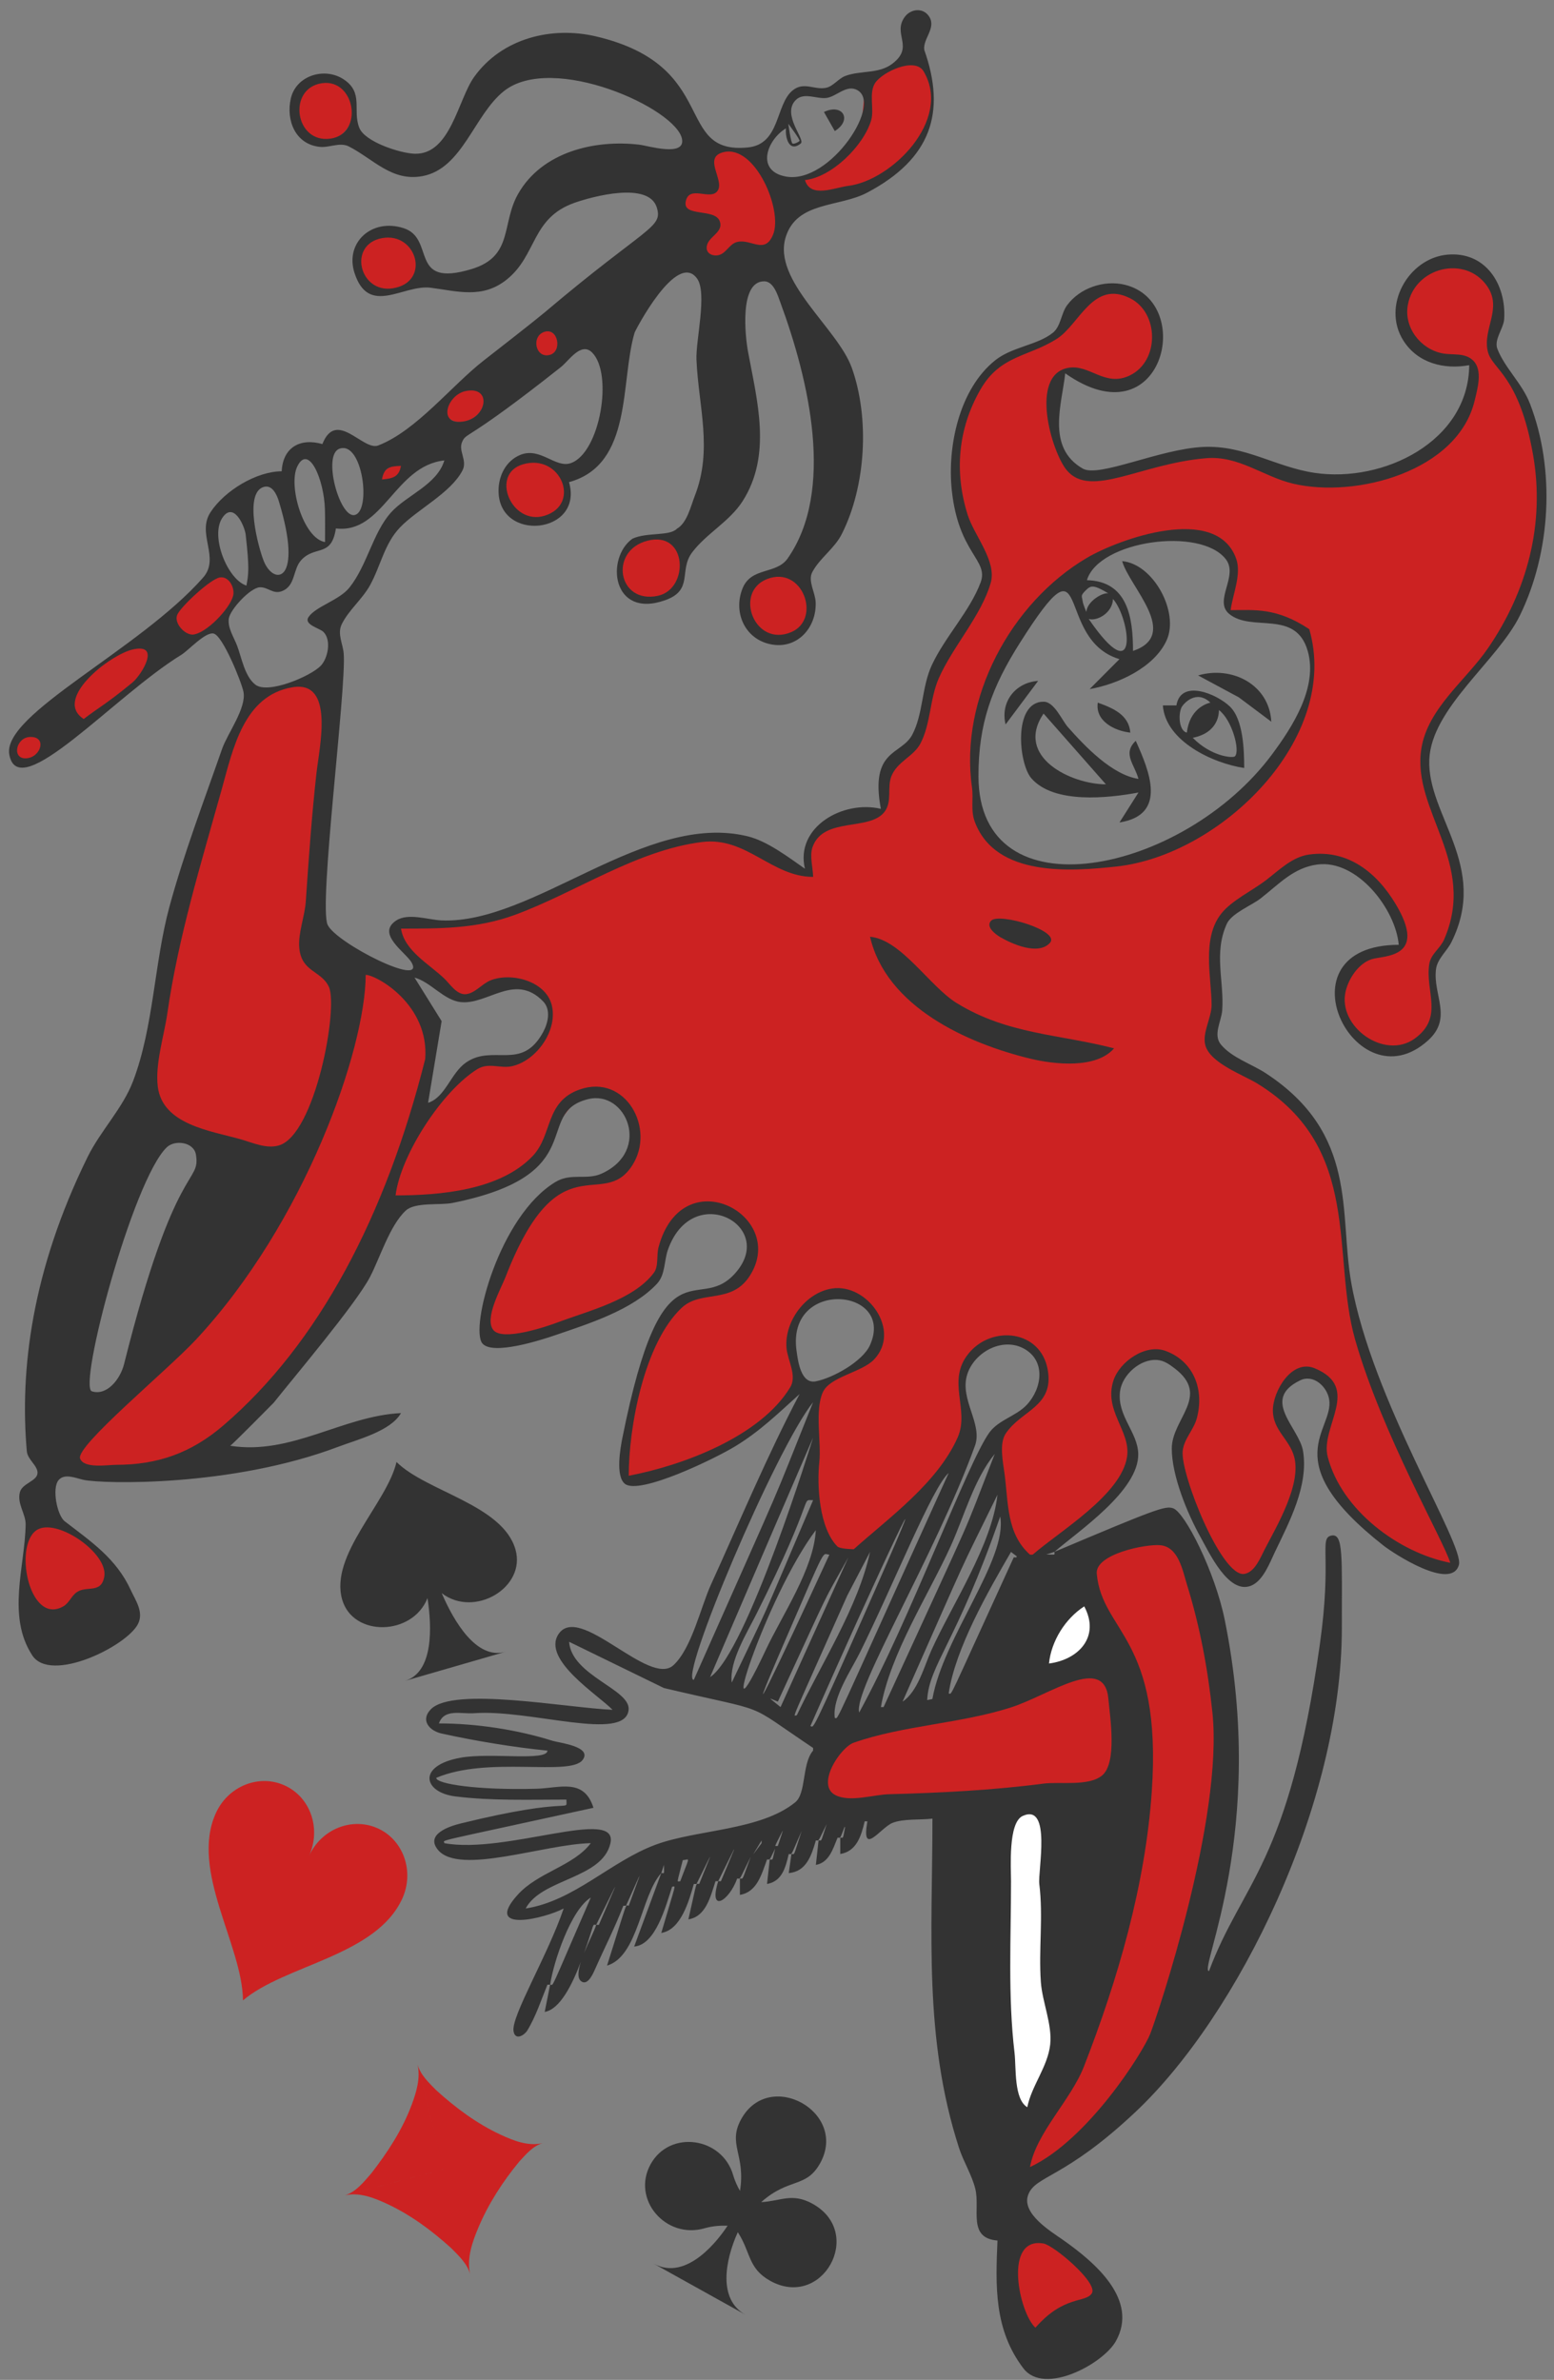 <?xml version="1.0" encoding="UTF-8"?>
<svg width="111px" height="170px" viewBox="0 0 111 170" version="1.1" xmlns="http://www.w3.org/2000/svg" xmlns:xlink="http://www.w3.org/1999/xlink">
    <rect x="0" y="0" width="111" height="170" fill="#808080" stroke="none"/>
    <!-- Generator: Sketch 64 (93537) - https://sketch.com -->
    <title>Joker_black_02</title>
    <desc>Created with Sketch.</desc>
    <g id="Page-1" stroke="none" stroke-width="1" fill="none" fill-rule="evenodd">
        <g id="Joker_black_02" transform="translate(-2, -2)" fill-rule="nonzero">
            <g id="g2465" transform="translate(0.694, 0.903)">
                <g id="joker" transform="translate(0.9, 0.8)">
                    <polygon id="path576" fill="#CC2222" points="73.546 160.729 72.831 162.116 73.569 166.937 75.492 166.603 79.304 164.013 75.067 159.964"></polygon>
                    <path d="M109.704,29.995 C107.84,27.003 106.914,25.201 107.109,24.021 C107.287,22.947 108.569,21.578 105.89,19.449 C104.301,18.186 97.531,20.079 102.176,25.696 C106.501,26.238 105.924,25.308 104.986,29.928 C98.491,36.595 94.84,34.473 88.811,32.939 C81.395,31.688 79.776,36.253 76.512,33.387 C73.658,23.687 78.282,27.417 79.758,28.013 C83.094,26.592 82.274,27.611 83.138,23.646 C81.411,20.884 82.28,21.547 79.524,20.792 C77.25,21.85 78.066,21.107 75.978,24.251 C71.036,26.405 68.303,27.234 68.818,36.074 C71.296,41.327 70.936,40.027 70.892,42.088 C66.954,48.22 68.038,45.686 65.973,53.006 C63.258,55.353 63.828,54.212 63.664,57.841 C62.859,59.859 58.044,56.843 58.243,62.747 C50.573,58.143 48.608,60.15 38,65.064 C32.417,66.555 34.4,66.332 29.301,66.206 C28.592,66.561 27.325,66.181 32.849,71.547 C34.913,71.42 33.858,71.634 37.633,70.507 C38.311,70.948 41.861,71.855 37.834,75.881 C35.799,75.929 33.583,75.122 29.406,82.52 C28.804,83.585 28.645,84.969 28.164,86.496 C37.357,84.805 35,85.627 39.006,83.002 C42.626,75.02 45.053,78.952 45.863,81.727 C43.939,85.043 45.183,84.259 40.543,84.917 C36.499,88.938 37.821,86.688 34.89,95.197 C36.825,97.03 43.076,94.605 47.404,91.601 C47.903,88.971 48.365,85.302 53.493,87.604 C54.372,89.998 54.486,88.96 52.924,91.971 C47.603,93.556 48.247,92.467 45.145,102.284 C45.145,106.986 44.473,106.217 47.739,105.71 C54.102,102.679 53.978,103.152 57.474,99.261 C55.443,90.515 62.124,93.385 62.225,93.416 C63.516,95.489 64.825,96.091 58.646,99.362 C58.802,110.21 58.538,107.903 59.516,110.848 C60.991,111.247 61.802,112.812 69.219,103.258 C69.157,97.692 68.693,96.288 73.133,96.036 C77.318,98.551 73.594,101.056 71.56,102.652 C71.769,105.842 71.588,110.244 74.237,111.789 C81.023,106.025 79.502,107.692 81.399,104.265 C80.237,100.462 78.743,98.393 83.239,96.943 C86.501,99.589 86.365,98.751 84.275,103.728 C86.124,110.057 85.094,107.973 88.592,112.966 C88.939,112.958 91.589,114.021 93.342,104.232 C91.116,100.574 91.342,100.913 92.841,98.521 C95.096,98.481 94.404,98.06 95.719,100.369 C94.415,104.626 93.691,107.732 103.782,112.463 C104.934,111.516 105.032,114.49 97.057,94.593 C96.253,87.173 96.604,89.697 95.55,83.44 C92.224,78.068 94.072,79.947 87.087,75.311 C87.165,68.219 86.979,70.314 87.822,65.871 C95.598,60.58 94.577,60.621 99.365,64.158 C101.106,68.662 101.19,68.108 98.695,68.156 C96.313,69.499 96.949,68.58 96.087,72.088 C98.688,76.631 99.835,75.484 102.208,74.472 C104.016,69.807 101.399,71.049 103.915,67.486 C106.271,60.02 100.34,57.99 102.889,51.869 C105.335,48.723 106.701,47.065 107.964,45.585 C111.774,36.897 110.394,33.753 109.704,29.995 Z M89.619,57.066 C81.722,62.111 84.594,60.996 77.032,62.328 L72.23,61.336 L69.972,58.112 C70.152,50.938 69.493,53.531 72.548,46.742 L75.777,41.955 L81.012,39.035 C81.012,39.035 82.607,38.858 83.242,38.762 L86.321,38.558 L88.508,40.307 C87.957,43.417 88.003,42.619 88.228,43.979 C91.443,44.279 90.183,43.927 93.769,45.667 L94.214,48.492 C92.627,53.828 93.621,51.86 89.619,57.066 Z" id="Shape" fill="#CC2222"></path>
                    <polygon id="rect580" fill="#CC2222" points="88.332 32.726 88.719 33.182 82.193 39.035 81.807 38.578"></polygon>
                    <polygon id="path582" fill="#CC2222" points="26.241 69.519 29.199 70.188 31.281 73.743 28.989 84.826 23.034 95.951 13.91 105.362 5.871 105.362 4.579 103.604 14.826 94.32 23.034 80.853"></polygon>
                    <polygon id="path584" fill="#CC2222" points="78.634 112.101 79.92 111.132 83.615 110.218 84.794 111.293 86.775 118.822 87.472 122.907 86.936 130.542 83.883 142.965 81.633 148.448 77.991 153.18 73.545 156.244 73.866 154.094 77.616 147.91 79.812 141.404 81.792 132.639 82.489 126.402 81.525 119.412 78.74 114.411"></polygon>
                    <g id="g596" transform="translate(0.88, 0.4)">
                        <polygon id="path598" fill="#CC2222" points="49.708 10.383 53.45 10.711 55.509 15.403 53.933 18.819 48.757 18.181 47.925 13.337"></polygon>
                        <polygon id="path600" fill="#CC2222" points="61.361 5.67 64.436 4.165 65.663 4.593 66.105 6.187 66.105 7.68 65.234 10.197 62.204 12.932 56.886 14.152 56.504 12.679 58.397 12.086 60.99 9.537"></polygon>
                        <path d="M24.74,7.781 C24.74,8.966 23.839,9.926 22.727,9.926 C21.615,9.926 20.715,8.966 20.715,7.781 C20.715,6.596 21.615,5.636 22.727,5.636 C23.839,5.636 24.74,6.596 24.74,7.781 Z" id="path602" fill="#CC2222"></path>
                        <path d="M29.443,18.655 C29.443,19.755 28.505,20.646 27.348,20.646 C26.191,20.646 25.253,19.754 25.253,18.655 C25.253,17.556 26.191,16.665 27.348,16.665 C28.505,16.665 29.443,17.555 29.443,18.655 Z" id="path604" fill="#CC2222"></path>
                        <path d="M39.953,34.912 C39.953,36.058 38.935,36.988 37.681,36.988 C36.425,36.988 35.409,36.058 35.409,34.912 C35.409,33.766 36.426,32.837 37.681,32.837 C38.935,32.837 39.953,33.765 39.953,34.912 Z" id="path606" fill="#CC2222"></path>
                        <path d="M48.379,40.497 C48.379,41.76 47.382,42.783 46.153,42.783 C44.924,42.783 43.926,41.76 43.926,40.497 C43.926,39.234 44.923,38.211 46.153,38.211 C47.382,38.211 48.379,39.234 48.379,40.497 Z" id="path608" fill="#CC2222"></path>
                        <path d="M57.268,43.313 C57.268,44.706 56.257,45.834 55.012,45.834 C53.766,45.834 52.756,44.705 52.756,43.313 C52.756,41.921 53.766,40.792 55.012,40.792 C56.258,40.793 57.268,41.921 57.268,43.313 Z" id="path610" fill="#CC2222"></path>
                        <path d="M33.959,28.045 C34.285,28.582 33.984,29.359 33.286,29.783 C32.589,30.207 31.758,30.115 31.432,29.579 C31.106,29.042 31.407,28.265 32.104,27.841 C32.802,27.417 33.632,27.509 33.959,28.045 Z" id="path612" fill="#CC2222"></path>
                        <path d="M39.365,24.437 C39.365,24.938 39.014,25.343 38.582,25.343 C38.15,25.343 37.798,24.938 37.798,24.437 C37.798,23.936 38.15,23.53 38.582,23.53 C39.014,23.53 39.365,23.936 39.365,24.437 Z" id="path614" fill="#CC2222"></path>
                        <path d="M28.247,33.121 C28.341,33.228 28.267,33.445 28.056,33.685 C27.845,33.925 27.53,34.149 27.236,34.269 C26.943,34.389 26.719,34.384 26.654,34.256 C26.56,34.149 26.633,33.932 26.845,33.692 C27.056,33.452 27.371,33.227 27.664,33.108 C27.957,32.989 28.181,32.994 28.247,33.121 Z" id="path616" fill="#CC2222"></path>
                        <polygon id="rect618" fill="#CC2222" points="11.599 44.064 15.288 40.623 17.01 42.364 13.322 45.804"></polygon>
                        <polygon id="rect620" fill="#CC2222" points="4.022 49.731 9.398 45.377 10.931 47.153 5.555 51.508"></polygon>
                        <path d="M2.327,52.662 C2.507,52.864 2.52,53.184 2.362,53.495 C2.204,53.806 1.901,54.056 1.572,54.145 C1.244,54.235 0.944,54.151 0.792,53.925 C0.613,53.723 0.6,53.403 0.758,53.092 C0.915,52.781 1.219,52.531 1.547,52.442 C1.875,52.353 2.175,52.436 2.327,52.662 Z" id="path622" fill="#CC2222"></path>
                        <polygon id="path624" fill="#CC2222" points="1.776 109.078 3.196 108.566 5.247 109.663 7.101 111.399 7.121 113.241 3.16 115.309 1.175 113.987 1.372 110.03"></polygon>
                        <path d="M23.171,49.828 C21.638,70.16 20.964,66.273 24.527,70.422 C21.157,83.408 22.616,81.042 18.401,82.958 C8.772,79.317 10.475,80.785 9.986,76.652 C13.746,58.207 12.122,64.262 16.772,51.035 C17.781,49.394 21.664,47.542 23.171,49.828 Z" id="path626" fill="#CC2222"></path>
                        <polygon id="path628" fill="#CC2222" points="60.29 124.05 72.829 121.166 76.08 119.768 78.445 119.542 79.063 120.686 79.119 126.338 78.12 127.285 60.416 128.682 58.602 128.358 58.476 125.941"></polygon>
                        <g id="Group">
                            <path d="M85.105,48.145 L88.01,49.708 L90.334,51.45 C90.189,48.777 87.499,47.436 85.105,48.145 Z" id="Path" fill="#333333"></path>
                            <path d="M83.556,50.285 L82.587,50.285 C82.771,52.838 86.16,54.424 88.398,54.757 C88.394,53.491 88.339,51.299 87.375,50.366 C86.434,49.457 83.866,48.383 83.556,50.285 Z M83.922,50.423 C84.081,50.134 84.973,49.135 85.98,50.084 C85.644,50.172 84.5,50.553 84.3,52.23 C83.758,52.116 83.663,50.969 83.922,50.423 Z M87.737,53.921 C87.589,54.07 86.041,53.94 84.723,52.599 C86.596,52.222 86.592,50.811 86.59,50.618 C87.523,51.302 88.125,53.531 87.737,53.921 Z" id="Shape" fill="#333333"></path>
                            <path d="M87.429,43.479 C87.573,42.347 88.228,40.916 87.817,39.785 C86.393,35.862 79.412,38.42 77.165,39.744 C71.714,42.956 68.057,49.811 68.951,56.12 C69.074,56.991 68.836,57.779 69.172,58.647 C70.677,62.538 75.955,62.156 79.296,61.791 C86.715,60.98 95.299,52.655 93.046,44.841 C90.7,43.28 89.139,43.479 87.429,43.479 Z M77.088,42.058 C77.46,41.683 77.67,41.679 78.69,42.278 C78.26,42.216 77.172,42.861 77.125,43.605 C77.125,43.605 76.888,43.09 76.854,42.822 C76.807,42.453 76.677,42.47 77.088,42.058 Z M79.026,42.682 C80.286,44.124 80.897,49.363 77.289,44.107 C77.839,44.291 78.985,43.719 79.026,42.682 Z M90.386,53.784 C84.048,62.317 69.423,65.402 69.417,55.34 C69.414,51.569 70.372,48.981 72.379,45.813 C77.609,37.555 74.734,45.563 79.488,46.98 L77.357,49.119 C79.374,48.771 81.989,47.575 82.864,45.619 C83.761,43.612 81.909,40.175 79.681,39.98 C80.189,41.814 83.874,45.23 80.455,46.396 C80.455,43.992 80.068,41.412 77.163,41.341 C78.012,38.51 85.295,37.496 87.091,39.852 C88.001,41.045 86.196,42.809 87.32,43.745 C88.933,45.089 92.075,43.394 92.934,46.396 C93.679,48.993 91.833,51.836 90.386,53.784 Z" id="Shape" fill="#333333"></path>
                            <path d="M80.844,55.534 C78.961,55.249 77.035,53.223 75.809,51.84 C75.366,51.34 74.84,50.021 74.066,50.021 C71.881,50.021 72.274,54.434 73.194,55.492 C74.809,57.349 78.715,56.904 80.844,56.508 L79.489,58.647 C82.94,58.106 81.619,54.964 80.651,52.814 C79.682,53.74 80.564,54.488 80.844,55.534 Z M74.066,50.868 L78.52,55.923 C76.061,55.923 71.969,53.978 74.066,50.868 Z" id="Shape" fill="#333333"></path>
                            <path d="M58.379,7.897 L59.153,9.258 C60.42,8.481 59.734,7.252 58.379,7.897 Z" id="Path" fill="#333333"></path>
                            <path d="M71.354,51.645 L73.678,48.535 C72.063,48.643 70.962,50.026 71.354,51.645 Z" id="Path" fill="#333333"></path>
                            <path d="M80.263,52.229 C80.166,50.962 79.03,50.479 77.939,50.089 C77.746,51.385 79.101,52.102 80.263,52.229 Z" id="Path" fill="#333333"></path>
                            <path d="M61.671,66.811 C62.833,71.828 68.635,74.431 73.098,75.514 C74.844,75.938 77.812,76.262 79.102,74.783 C75.146,73.755 71.535,73.8 67.87,71.554 C65.933,70.367 63.896,67.006 61.671,66.811 Z" id="Path" fill="#333333"></path>
                            <path d="M74.519,67.251 C75.301,66.391 70.93,65.087 70.335,65.651 C69.878,66.084 70.663,66.657 70.967,66.835 C71.785,67.313 73.68,68.174 74.519,67.251 Z" id="Path" fill="#333333"></path>
                            <path d="M108.798,28.704 C108.245,27.285 107.005,26.17 106.484,24.825 C106.22,24.145 106.925,23.377 106.968,22.677 C107.12,20.2 105.633,17.849 102.922,18.086 C100.115,18.332 98.195,21.76 99.771,24.232 C100.798,25.845 102.686,26.31 104.471,25.982 C104.425,31.444 98.322,34.401 93.432,33.675 C90.625,33.258 88.462,31.692 85.492,31.822 C82.371,31.959 78.027,34.037 76.866,33.37 C74.249,31.865 75.38,28.748 75.614,26.564 C82.57,31.469 84.969,21.488 79.876,20.239 C78.394,19.875 76.647,20.468 75.74,21.712 C75.321,22.287 75.297,23.207 74.739,23.66 C73.637,24.554 71.834,24.661 70.618,25.629 C68.032,27.687 67.18,31.815 67.512,34.925 C67.996,39.463 70.173,39.885 69.569,41.503 C68.801,43.557 67.03,45.38 66.087,47.402 C65.358,48.963 65.466,50.925 64.683,52.387 C63.9,53.851 61.65,53.392 62.443,57.673 C59.731,57.033 56.317,58.982 57.02,61.951 C55.848,61.136 54.352,59.989 52.953,59.642 C45.636,57.832 37.641,65.925 31.068,65.643 C30.099,65.601 28.689,65.089 27.83,65.649 C26.353,66.61 28.546,67.945 28.937,68.67 C29.908,70.467 23.583,67.289 22.933,65.971 C22.264,64.616 24.277,49.115 24.077,46.586 C24.02,45.876 23.599,45.174 23.939,44.48 C24.431,43.477 25.411,42.697 25.962,41.692 C26.721,40.311 26.98,38.738 28.101,37.568 C29.33,36.284 31.715,35.122 32.557,33.508 C32.934,32.784 32.243,32.118 32.537,31.46 C32.86,30.74 32.768,31.523 39.587,26.121 C40.161,25.666 41.028,24.293 41.816,25.075 C43.346,26.591 42.385,32.234 40.307,32.976 C39.203,33.371 38.12,31.8 36.685,32.393 C35.668,32.813 35.145,33.861 35.136,34.921 C35.105,38.687 41.237,38.061 40.171,34.337 C44.763,33.077 43.809,27.149 44.859,23.644 C44.891,23.537 47.87,17.766 49.32,19.799 C50.056,20.832 49.214,24.227 49.273,25.588 C49.42,28.946 50.446,32.008 49.157,35.31 C48.868,36.049 48.603,37.254 47.877,37.664 C47.362,38.214 45.728,37.897 44.699,38.378 C42.779,39.746 43.218,44.125 47.036,42.772 C49.094,42.043 47.986,40.646 48.97,39.348 C49.995,37.995 51.632,37.159 52.566,35.701 C54.679,32.402 53.603,28.509 52.954,25.007 C52.764,23.98 52.308,19.992 54.108,19.992 C54.79,19.992 55.082,21.001 55.268,21.507 C57.309,27.052 59.171,34.944 55.79,39.784 C54.974,40.952 53.189,40.377 52.565,41.927 C51.891,43.6 52.693,45.492 54.503,45.904 C56.441,46.344 57.871,44.745 57.787,42.898 C57.756,42.213 57.211,41.391 57.549,40.759 C58.093,39.743 59.128,39.091 59.658,38.036 C61.378,34.621 61.651,29.765 60.371,26.176 C59.357,23.335 54.689,19.954 55.645,16.843 C56.437,14.265 59.453,14.722 61.472,13.655 C66.046,11.238 67.119,7.913 65.545,3.461 C65.435,2.683 66.388,1.924 65.921,1.124 C65.503,0.406 64.569,0.511 64.137,1.124 C63.267,2.358 64.85,3.226 63.281,4.437 C62.302,5.193 61.031,4.914 59.926,5.314 C59.412,5.5 59.047,6.067 58.52,6.171 C57.689,6.336 56.953,5.71 56.155,6.345 C54.903,7.342 55.281,10.192 52.954,10.428 C47.614,10.97 51.011,4.601 42.108,2.5 C38.942,1.753 35.374,2.619 33.387,5.403 C32.234,7.02 31.703,10.967 29.132,10.879 C28.128,10.844 25.592,10.044 25.189,9.024 C24.69,7.763 25.526,6.529 24.077,5.567 C22.719,4.666 20.675,5.282 20.299,6.93 C19.945,8.481 20.612,10.196 22.354,10.387 C23.057,10.464 23.802,10.028 24.452,10.362 C26.207,11.265 27.524,12.89 29.715,12.475 C32.568,11.935 33.392,8.091 35.525,6.401 C38.998,3.648 47.875,7.654 48.244,9.844 C48.46,11.125 45.788,10.303 45.209,10.234 C41.98,9.848 38.237,10.76 36.54,13.737 C35.312,15.889 36.225,18.208 33.201,19.12 C28.67,20.487 30.674,16.942 28.355,16.195 C26.068,15.458 24.161,17.238 24.842,19.374 C25.849,22.535 28.326,20.198 30.294,20.451 C32.197,20.696 33.972,21.259 35.709,19.876 C37.894,18.138 37.457,15.48 40.559,14.385 C41.841,13.932 45.848,12.845 46.437,14.71 C46.902,16.184 45.723,16.039 38.428,22.215 C37.818,22.732 34.911,25.004 34.104,25.629 C31.79,27.422 29.273,30.663 26.542,31.717 C25.459,32.135 23.554,29.094 22.553,31.618 C20.944,31.155 19.725,31.881 19.648,33.562 C17.845,33.568 15.571,34.943 14.562,36.486 C13.55,38.033 15.276,39.743 14.03,41.159 C9.49,46.317 -0.309,50.905 0.188,53.781 C0.82,57.431 7.647,49.637 12.482,46.669 C12.985,46.36 14.186,45.025 14.781,45.152 C15.443,45.294 16.785,48.645 16.916,49.311 C17.144,50.476 15.771,52.293 15.388,53.394 C14.088,57.127 12.661,60.863 11.627,64.671 C10.538,68.682 10.507,73.234 9.035,77.115 C8.29,79.08 6.708,80.658 5.775,82.558 C1.792,90.669 0.933,97.771 1.441,103.557 C1.495,104.167 2.217,104.577 2.206,105.113 C2.194,105.696 1.116,105.844 0.947,106.486 C0.728,107.316 1.372,108.03 1.358,108.807 C1.306,111.795 -0.005,115.323 1.828,118.14 C3.146,120.167 8.577,117.491 9.382,115.902 C9.815,115.048 9.201,114.207 8.864,113.473 C7.835,111.233 6.054,110.03 4.152,108.568 C3.609,108.15 3.215,106.208 3.713,105.621 C4.146,105.11 4.981,105.499 5.509,105.609 C6.888,105.896 16.074,106.13 23.714,103.233 C25.047,102.728 27.438,102.129 28.168,100.837 C24.025,101.031 20.328,103.864 15.967,103.17 C16.034,103.182 19.081,100.092 19.081,100.092 C20.452,98.358 24.94,93.058 25.954,91.115 C26.666,89.751 27.366,87.432 28.509,86.371 C29.179,85.749 30.96,86.005 31.848,85.826 C41.872,83.81 37.555,79.401 41.532,78.411 C44.244,77.736 46.093,82.097 42.501,83.73 C41.428,84.218 40.323,83.655 39.208,84.325 C35.191,86.738 33.085,94.761 33.979,95.857 C34.712,96.755 38.288,95.579 39.208,95.264 C41.565,94.457 44.706,93.474 46.457,91.593 C47.058,90.947 46.954,89.967 47.234,89.172 C48.998,84.171 55.156,87.5 51.971,90.922 C49.267,93.824 46.863,88.223 43.986,102.588 C43.84,103.315 43.47,105.356 44.168,105.894 C45.207,106.696 50.552,104.12 52.072,103.191 C53.824,102.12 55.13,100.838 56.64,99.477 C54.316,103.889 52.376,108.545 50.309,113.087 C49.575,114.699 48.936,117.634 47.634,118.841 C45.901,120.448 40.882,114.327 39.404,116.65 C38.241,118.477 42.302,121.004 43.277,122.032 C40,121.89 31.901,120.353 30.301,121.993 C29.532,122.78 30.196,123.533 31.075,123.727 C33.451,124.253 36.207,124.706 38.628,124.948 C38.628,125.727 34.56,125.069 32.431,125.452 C29.292,126.015 29.763,127.929 32.043,128.217 C34.622,128.541 37.393,128.446 39.984,128.446 C39.984,129.412 40.566,128.151 32.43,130.151 C31.656,130.341 29.883,130.906 30.805,132.032 C32.315,133.878 38.376,131.627 41.726,131.557 C40.481,133.202 37.962,133.623 36.497,135.251 C34,138.027 38.471,136.927 39.789,136.223 C38.663,139.551 36.051,143.891 36.206,144.973 C36.3,145.63 36.884,145.362 37.169,144.973 C37.791,143.968 38.19,142.737 38.627,141.666 L38.821,141.666 C39.063,140.043 40.297,136.318 41.725,135.443 C38.713,142.357 39.1,141.666 38.821,141.666 L38.433,143.611 C39.509,143.435 40.382,141.701 41.018,140.031 C40.812,140.673 40.746,141.228 41.059,141.437 C41.536,141.755 41.922,140.804 42.057,140.5 C42.709,139.028 43.468,137.548 44.049,136.026 L44.243,136.026 C45.534,133.172 45.469,133.173 44.436,136.026 C44.165,136.026 44.442,135.398 42.886,140.304 C45.115,139.64 45.301,135.315 46.76,133.692 L46.953,133.109 C46.953,133.808 47.018,133.692 46.76,133.692 L44.823,138.944 C46.372,138.817 47.091,136.026 47.534,134.667 C47.809,134.667 47.87,134.179 46.76,137.972 C48.162,137.743 48.734,135.702 49.084,134.472 L49.277,134.472 C50.57,131.873 50.503,131.881 49.47,134.47 C49.195,134.473 49.361,134.106 48.696,137 C49.955,136.806 50.278,135.36 50.633,134.276 L50.826,134.276 C51.464,132.995 51.827,132.242 51.944,132.018 L51.964,132.013 C51.881,132.226 51.563,132.968 51.021,134.276 L50.827,134.276 C50.105,136.61 51.602,135.71 52.183,134.083 C52.454,134.083 52.259,134.319 53.151,132.525 C52.482,134.316 52.647,134.08 52.377,134.083 L52.377,135.25 C53.599,135.056 53.927,133.778 54.314,132.722 C54.573,132.722 54.445,132.849 54.895,131.943 C54.664,132.877 54.767,132.722 54.508,132.722 L54.314,134.472 C55.383,134.287 55.637,133.306 55.864,132.333 C56.129,132.333 55.957,132.571 56.788,130.687 C56.165,132.573 56.323,132.331 56.058,132.333 L55.865,133.694 C57.108,133.594 57.49,132.45 57.802,131.36 C58.06,131.36 57.901,131.55 58.576,130.192 C58.124,131.558 58.253,131.36 57.995,131.36 L57.802,133.111 C58.745,132.942 59.014,131.989 59.352,131.167 C59.592,131.167 59.503,131.291 59.853,130.396 L59.889,130.417 C59.72,131.301 59.785,131.163 59.545,131.166 L59.545,132.332 C60.707,132.14 61.038,131.059 61.288,129.999 L61.481,129.999 C61.03,132.591 62.415,130.467 63.261,130.116 C64.035,129.795 65.275,129.912 66.129,129.804 C66.129,137.889 65.483,145.458 68.028,153.33 C68.349,154.324 68.938,155.233 69.19,156.247 C69.55,157.693 68.621,159.775 70.774,159.941 C70.637,163.178 70.516,166.31 72.631,169.079 C74.123,171.031 78.323,168.749 79.228,167.135 C80.892,164.166 77.719,161.487 75.422,159.875 C74.608,159.304 72.468,158.018 72.968,156.677 C73.489,155.275 75.532,155.563 80.642,150.748 C87.968,143.843 95.372,128.815 95.372,116.195 C95.372,111.073 95.492,109.42 94.634,109.584 C93.721,109.758 94.686,111.083 93.8,117.362 C91.578,133.121 88.279,134.284 85.884,140.694 C85.093,140.694 90.076,130.744 87.008,115.612 C86.308,112.159 84.17,107.943 83.326,107.639 C82.765,107.437 82.091,107.687 74.843,110.748 C74.843,111.005 74.959,110.94 74.262,110.94 L74.843,110.748 C76.579,109.251 80.883,106.365 80.829,103.752 C80.797,102.195 79.304,101.029 79.53,99.278 C79.681,98.111 80.973,96.938 82.2,97.044 C82.673,97.084 83.049,97.354 83.417,97.632 C86.026,99.608 83.23,101.231 83.225,103.36 C83.22,105.312 84.345,108.03 85.29,109.718 C85.889,110.787 87.279,113.822 88.892,113.165 C89.756,112.812 90.221,111.533 90.593,110.756 C91.62,108.612 93.002,106.026 92.601,103.554 C92.329,101.874 89.549,99.879 92.392,98.499 C93.344,98.037 94.313,98.94 94.466,99.859 C94.837,102.082 90.564,104.197 98.357,110.308 C99.052,110.854 103.206,113.573 103.734,111.675 C104.139,110.223 97.531,99.962 96.039,91.498 C95.168,86.554 96.567,80.902 89.942,76.561 C88.935,75.901 87.517,75.458 86.733,74.508 C86.154,73.806 86.774,72.843 86.828,72.054 C86.971,69.962 86.205,67.974 87.157,65.884 C87.497,65.137 88.927,64.573 89.559,64.082 C90.88,63.056 91.917,61.875 93.625,61.651 C96.461,61.28 99.211,64.826 99.436,67.386 C90.668,67.406 96.308,78.935 101.526,74.221 C103.314,72.606 101.868,70.986 102.097,69.136 C102.19,68.384 102.877,67.847 103.202,67.192 C105.896,61.762 101.466,58.152 101.618,54.166 C101.759,50.485 106.51,47.099 108.091,43.86 C110.296,39.349 110.642,33.442 108.798,28.704 Z M38.423,36.738 C36.055,37.461 34.506,33.755 36.881,33.063 C39.592,32.273 41.06,35.933 38.423,36.738 Z M46.532,42.453 C43.658,43.083 42.993,39.224 45.79,38.517 C48.646,37.796 48.757,41.965 46.532,42.453 Z M56.037,45.054 C53.412,46.158 51.924,42.2 54.311,41.262 C56.868,40.258 58.231,44.132 56.037,45.054 Z M23.131,9.8 C20.57,10.162 20.033,6.166 22.55,5.837 C24.906,5.529 25.528,9.461 23.131,9.8 Z M62.035,5.825 C62.556,5.033 64.876,3.938 65.5,4.997 C67.552,8.479 63.199,12.794 60.12,13.173 C59.153,13.292 57.41,14.087 57.023,12.759 C58.936,12.565 61.225,10.293 61.754,8.482 C61.982,7.702 61.567,6.535 62.035,5.825 Z M56.635,9.969 C56.566,10.039 56.263,10.202 56.137,10.154 C56.011,10.106 55.837,8.739 55.837,8.739 C55.837,8.739 56.705,9.898 56.635,9.969 Z M55.667,9.064 C55.602,9.657 55.863,10.842 56.723,10.147 C57.078,9.86 55.332,8.086 56.365,7.043 C56.946,6.457 57.876,6.991 58.573,6.892 C59.241,6.796 59.929,6 60.641,6.278 C62.752,7.102 58.829,13.083 55.667,12.509 C53.486,12.114 54.302,9.886 55.667,9.064 Z M48.502,14.316 C48.731,13.029 50.338,14.312 50.809,13.484 C51.249,12.708 49.713,11.123 51.213,10.765 C53.477,10.225 55.453,14.913 54.749,16.647 C54.154,18.112 53.186,16.933 52.182,17.181 C51.6,17.325 51.407,18.015 50.815,18.13 C50.439,18.203 50.015,18.022 50.003,17.62 C49.98,16.8 51.268,16.547 50.929,15.682 C50.571,14.771 48.308,15.405 48.502,14.316 Z M27.585,20.491 C25.205,20.873 24.343,17.366 26.811,16.908 C29.299,16.446 30.331,20.051 27.585,20.491 Z M38.43,23.596 C39.399,23.308 39.702,25.015 38.79,25.25 C37.759,25.517 37.447,23.889 38.43,23.596 Z M6.976,112.504 C6.768,113.76 5.744,113.145 5.026,113.618 C4.63,113.879 4.472,114.401 4.049,114.642 C1.546,116.07 0.422,109.997 2.276,109.122 C3.75,108.427 7.247,110.873 6.976,112.504 Z M32.814,27.825 C34.675,27.473 34.329,29.745 32.62,30.005 C30.748,30.289 31.449,28.083 32.814,27.825 Z M28.166,33.175 C28.022,33.978 27.571,34.076 26.811,34.147 C26.952,33.299 27.358,33.201 28.166,33.175 Z M23.769,31.951 C25.436,31.349 26.074,36.478 24.84,36.689 C23.771,36.873 22.548,32.391 23.769,31.951 Z M20.756,33.228 C21.561,31.558 22.677,34.138 22.735,36.285 C22.756,37.063 22.743,37.843 22.743,38.618 C21.193,38.358 20.1,34.589 20.756,33.228 Z M18.362,34.681 C18.979,34.498 19.304,35.246 19.443,35.702 C21.219,41.505 19.098,41.78 18.368,39.979 C18.002,39.077 16.91,35.112 18.362,34.681 Z M15.384,36.923 C16.158,35.702 16.933,37.301 17.069,38.035 C17.352,40.522 17.278,40.914 17.128,41.729 C15.771,41.282 14.554,38.229 15.384,36.923 Z M1.439,54.062 C0.351,54.165 0.64,52.607 1.632,52.543 C2.906,52.462 2.472,53.965 1.439,54.062 Z M8.992,48.645 C7.101,50.204 6.6,50.414 5.507,51.256 C3.297,49.845 7.358,46.677 8.992,46.294 C11.091,45.802 9.605,48.139 8.992,48.645 Z M13.288,45.229 C12.674,45.229 11.908,44.358 12.205,43.773 C12.522,43.148 14.571,41.252 15.228,41.146 C15.916,41.035 16.35,41.968 16.16,42.514 C15.9,43.407 14.257,45.155 13.288,45.229 Z M16.457,46.007 C16.235,45.428 15.779,44.744 15.868,44.096 C15.959,43.432 17.415,41.864 18.095,41.847 C18.672,41.833 19.025,42.352 19.635,42.134 C20.657,41.769 20.421,40.584 21.045,39.904 C22.033,38.826 23.204,39.745 23.518,37.645 C26.9,38.051 27.713,33.175 31.265,32.786 C30.741,34.536 28.56,35.265 27.446,36.515 C26.156,37.961 25.759,40.265 24.487,41.868 C23.775,42.766 22.074,43.216 21.566,43.972 C21.198,44.519 22.354,44.763 22.628,45.035 C23.217,45.622 22.944,46.923 22.44,47.452 C21.735,48.192 18.676,49.507 17.766,48.803 C16.995,48.206 16.787,46.867 16.457,46.007 Z M11.436,81.853 C12.023,81.289 13.376,81.473 13.522,82.377 C13.864,84.503 12.038,82.757 8.388,97.337 C8.12,98.405 7.167,99.625 6.087,99.281 C5.087,98.963 9.007,84.191 11.436,81.853 Z M15.472,101.726 C13.198,103.675 10.805,104.532 7.829,104.532 C7.216,104.532 5.516,104.823 5.246,104.083 C4.921,103.191 11.487,97.777 13.525,95.588 C21.314,87.22 25.632,74.857 25.647,69.534 C26.41,69.536 30.2,71.647 29.898,75.546 C27.091,86.708 22.318,95.857 15.472,101.726 Z M29.135,69.728 C30.295,70.044 31.229,71.345 32.427,71.478 C34.363,71.693 36.306,69.346 38.321,71.429 C38.894,72.022 38.674,72.967 38.323,73.617 C36.792,76.449 34.752,74.453 32.815,75.793 C31.72,76.551 31.34,78.283 30.103,78.672 L31.072,72.839 L29.135,69.728 Z M56.419,96.366 C55.714,91.196 63.49,91.887 61.671,95.976 C61.153,97.141 59.033,98.326 57.798,98.568 C56.736,98.776 56.525,97.143 56.419,96.366 Z M55.28,121.837 C54.38,121.088 54.329,121.144 55.087,121.448 C59.184,112.582 58.081,114.815 60.122,111.142 L55.28,121.837 Z M61.671,110.754 C60.839,114.66 58.149,118.804 56.442,122.42 C56.167,122.42 55.787,123.457 60.047,113.865 L61.671,110.754 Z M55.667,116.942 C58.667,110.014 58.223,110.948 58.767,110.948 C55.003,119.133 52.059,125.274 55.667,116.942 Z M53.537,115.225 C57.925,106.479 56.661,107.059 57.604,107.059 C53.376,116.957 54.841,113.681 51.793,120.086 C51.6,118.594 52.879,116.536 53.537,115.225 Z M50.245,119.698 C55.976,106.352 54.345,110.145 57.604,102.588 C57.604,102.588 52.885,117.962 50.245,119.698 Z M57.798,109.198 C57.654,111.96 55.394,115.262 54.225,117.754 C50.408,125.886 54.196,113.98 57.798,109.198 Z M57.604,100.06 C54.265,108.384 56.126,104.026 49.083,119.892 C47.957,119.892 54.958,103.347 57.604,100.06 Z M42.303,137.392 L42.11,137.392 C42.017,137.745 41.583,138.576 41.248,139.401 C42.053,137.119 41.796,137.392 42.11,137.392 C43.904,133.789 43.865,133.734 42.303,137.392 Z M48.114,134.28 C47.858,134.28 47.85,134.557 48.295,132.774 C48.409,132.755 48.526,132.737 48.636,132.718 C48.738,132.761 48.582,133.028 48.114,134.28 Z M53.925,131.558 C53.115,132.642 53.181,132.607 53.925,131.364 L53.925,131.558 Z M55.087,131.753 C54.832,131.753 54.786,131.958 55.42,130.692 L55.438,130.691 L55.087,131.753 Z M57.604,124.947 C56.796,125.875 57.131,127.988 56.326,128.641 C53.829,130.664 49.329,130.573 46.371,131.661 C43.159,132.842 40.544,135.684 37.075,136.224 C38.196,134.085 42.548,134.117 43.127,131.566 C43.725,128.928 35.64,132.373 31.265,131.558 C31.265,131.28 30.05,131.63 41.917,129.031 C41.237,126.891 39.522,127.624 37.842,127.67 C33.639,127.784 30.684,127.331 30.684,126.892 C34.401,125.308 40.246,126.809 41.142,125.613 C41.862,124.652 39.457,124.39 39.012,124.251 C36.47,123.451 33.55,123.004 30.877,123.004 C31.255,121.925 32.464,122.345 33.396,122.275 C37.402,121.978 44.195,124.364 44.427,122.032 C44.574,120.56 40.357,119.6 40.174,117.171 L46.952,120.477 C54.854,122.344 52.482,121.327 57.604,124.754 L57.604,124.947 Z M57.41,123.198 C62.329,111.985 67.074,102.044 62.033,113.475 C57.253,124.316 57.691,123.198 57.41,123.198 Z M59.153,122.614 C58.96,121.181 60.309,119.23 60.945,117.948 C63.322,113.156 66.131,106.113 67.288,105.115 C58.741,123.95 59.454,122.614 59.153,122.614 Z M60.896,122.225 C60.448,120.652 66.266,111.127 69.167,103.17 C69.734,101.614 68.073,99.884 68.602,98.114 C69.081,96.508 71.098,95.384 72.654,96.226 C74.258,97.095 73.954,99.091 72.863,100.251 C72.099,101.063 70.855,101.316 70.192,102.231 C68.637,104.379 64.53,115.607 60.896,122.225 Z M62.639,121.837 L62.446,121.837 C63.124,118.013 65.81,113.899 67.422,110.365 C68.382,108.26 69.101,105.549 70.58,103.754 C68,110.365 69.709,106.437 62.639,121.837 Z M63.995,121.448 C69.16,109.781 67.657,113.038 70.773,106.671 C70.386,110.233 67.543,114.496 66.065,117.754 C65.537,118.919 65.082,120.734 63.995,121.448 Z M65.752,121.336 C65.896,118.788 67.815,117.313 70.968,108.227 C71.519,111.263 66.909,116.83 66.126,121.254 L66.147,121.252 C65.982,121.294 65.853,121.322 65.752,121.336 Z M67.288,120.864 C67.761,117.656 70.117,113.55 71.742,110.754 C71.742,110.754 71.918,110.896 72.153,111.07 C72.142,111.096 72.133,111.117 72.124,111.142 L71.936,111.142 C67.04,121.828 67.568,120.864 67.288,120.864 Z M74.066,160.156 C74.798,160.285 77.974,162.96 77.517,163.708 C77.082,164.418 75.526,163.826 73.485,166.168 C72.323,165.124 71.16,159.644 74.066,160.156 Z M76.954,147.502 C79.375,141.286 81.336,134.557 81.796,127.864 C82.553,116.856 78.252,116.51 77.866,112.313 C77.737,110.909 81.348,110.181 82.394,110.273 C83.703,110.387 83.993,112.064 84.309,113.086 C85.24,116.096 85.801,119.113 86.127,122.225 C86.921,129.808 82.221,143.813 81.69,145.168 C81.159,146.523 77.216,152.771 73.096,154.695 C73.543,152.232 76.009,149.928 76.954,147.502 Z M101.047,53.399 C100.364,57.826 105.06,61.527 102.676,67.009 C102.396,67.654 101.733,68.031 101.616,68.763 C101.308,70.703 102.685,72.563 100.574,74.087 C98.421,75.642 95.045,73.23 95.645,70.703 C95.867,69.771 96.571,68.718 97.5,68.415 C98.345,68.14 101.55,68.378 99.22,64.481 C97.869,62.221 95.797,60.559 93.045,60.936 C91.819,61.104 90.889,62.058 89.946,62.778 C88.981,63.516 87.522,64.207 86.772,65.142 C85.344,66.923 86.061,69.733 86.069,71.677 C86.073,72.592 85.363,73.715 85.63,74.593 C86.017,75.865 88.318,76.669 89.367,77.316 C96.876,81.949 94.605,89.58 96.322,95.592 C98.254,102.362 102.681,110.015 103.116,111.53 C99.436,110.817 95.337,107.762 94.36,103.948 C93.812,101.808 96.8,99.024 93.432,97.635 C91.786,96.955 90.444,99.285 90.446,100.643 C90.448,102.064 91.623,102.694 91.965,103.949 C92.501,105.916 90.736,108.886 89.867,110.559 C89.563,111.145 89.159,112.215 88.397,112.325 C86.773,112.557 83.846,105.2 84.002,103.559 C84.085,102.69 84.781,102.048 85.007,101.226 C85.562,99.203 84.819,97.144 82.779,96.394 C81.348,95.869 79.502,97.156 79.059,98.506 C78.348,100.678 80.302,102.114 80.031,103.95 C79.629,106.672 75.187,109.291 73.29,110.949 L73.096,110.949 C71.402,109.43 71.564,107.253 71.272,105.116 C71.166,104.338 70.893,103.018 71.353,102.314 C72.45,100.634 74.84,100.389 74.361,97.727 C73.851,94.902 70.387,94.535 68.719,96.569 C67.096,98.549 68.82,100.58 67.925,102.589 C66.477,105.84 63.028,108.307 60.509,110.561 C60.509,110.561 59.528,110.553 59.336,110.359 C58.044,109.053 57.868,106.028 58.048,104.339 C58.2,102.91 57.708,100.643 58.304,99.338 C58.81,98.231 61.088,97.928 61.96,97.007 C63.928,94.928 61.468,91.554 58.96,91.938 C57.065,92.228 55.55,94.287 55.704,96.174 C55.776,97.061 56.476,98.155 55.972,98.991 C53.834,102.529 48.254,104.592 44.435,105.312 C44.435,101.812 45.545,95.831 48.215,93.32 C49.635,91.984 51.827,93.13 53.15,90.924 C55.708,86.659 48.259,82.709 46.567,88.98 C46.41,89.56 46.576,90.347 46.24,90.801 C44.799,92.747 41.534,93.54 39.402,94.342 C38.589,94.648 35.403,95.741 34.754,94.89 C34.113,94.05 35.317,91.936 35.633,91.12 C39.444,81.287 42.55,86.451 44.684,83.148 C46.385,80.516 44.206,76.592 40.952,77.715 C38.435,78.584 39.018,80.953 37.576,82.473 C35.243,84.932 30.933,85.286 27.782,85.286 C28.146,82.369 31.135,77.803 33.626,76.265 C34.432,75.768 35.264,76.248 36.11,76.055 C37.854,75.657 39.394,73.485 38.934,71.683 C38.496,69.966 36.041,69.334 34.561,69.927 C33.971,70.163 33.46,70.843 32.818,70.912 C32.157,70.983 31.66,70.176 31.251,69.786 C30.169,68.755 28.412,67.809 28.17,66.23 C30.981,66.23 33.596,66.238 36.279,65.257 C40.633,63.666 44.97,60.63 49.668,60.044 C52.852,59.647 54.635,62.535 57.608,62.535 C57.594,61.874 57.34,61.036 57.565,60.404 C58.348,58.206 61.661,59.305 62.72,57.868 C63.268,57.126 62.878,56.139 63.197,55.341 C63.616,54.291 64.781,53.942 65.271,53.008 C66.009,51.604 65.939,49.803 66.584,48.341 C67.58,46.085 69.62,43.871 70.291,41.536 C70.738,39.981 69.113,38.156 68.646,36.675 C67.685,33.628 67.945,30.535 69.552,27.732 C70.979,25.244 72.972,25.412 75.032,24.088 C76.636,23.058 77.604,19.861 80.263,21.21 C82.312,22.249 82.355,25.654 80.263,26.698 C78.454,27.6 77.362,25.882 75.809,26.177 C73.036,26.706 74.649,32.228 75.739,33.505 C77.45,35.51 81,33.018 85.686,32.626 C88.01,32.432 89.756,33.94 91.883,34.444 C96.377,35.51 103.655,33.569 104.86,28.507 C105.056,27.683 105.445,26.364 104.775,25.674 C104.174,25.054 103.293,25.287 102.536,25.134 C100.978,24.82 99.805,23.288 100.082,21.7 C100.558,18.977 104.199,18.087 105.753,20.339 C106.86,21.944 105.409,23.402 105.798,25.005 C106.115,26.314 108.03,26.664 109.032,32.394 C109.891,37.311 108.612,42.116 105.811,46.199 C104.244,48.492 101.496,50.489 101.047,53.399 Z" id="Shape" fill="#333333"></path>
                            <path d="M78.697,121.254 C78.809,122.516 79.342,125.82 78.244,126.725 C77.285,127.515 75.224,127.151 74.049,127.305 C70.456,127.776 66.656,127.966 63.028,128.061 C61.924,128.089 60.26,128.651 59.216,128.135 C57.765,127.418 59.541,124.719 60.509,124.38 C64.053,123.138 68.11,123.026 71.742,121.859 C74.528,120.964 78.413,118.042 78.697,121.254 Z" id="Path" fill="#CC2222"></path>
                            <path d="M74.539,145.946 C74.363,147.535 73.206,148.886 72.904,150.419 C71.935,149.835 72.118,147.602 71.992,146.53 C71.514,142.477 71.742,138.363 71.742,134.28 C71.742,133.308 71.526,130.091 72.575,129.614 C74.658,128.667 73.648,133.579 73.761,134.474 C74.053,136.808 73.707,139.148 73.873,141.474 C73.975,142.914 74.697,144.515 74.539,145.946 Z" id="Path" fill="#FFFFFF"></path>
                            <path d="M76.971,114.642 C78.121,116.806 76.583,118.446 74.453,118.725 C74.618,117.116 75.615,115.521 76.971,114.642 Z" id="Path" fill="#FFFFFF"></path>
                            <path d="M11.483,72.256 C12.258,66.851 13.889,61.564 15.354,56.313 C16.162,53.418 16.923,49.572 20.418,48.989 C23.443,48.484 22.343,53.211 22.128,55.146 C21.788,58.204 21.578,61.216 21.369,64.285 C21.297,65.345 20.813,66.551 20.902,67.591 C21.052,69.339 22.456,69.213 23.011,70.373 C23.72,71.853 22.037,80.997 19.43,81.722 C18.534,81.971 17.578,81.526 16.736,81.284 C14.602,80.674 11.128,80.251 10.795,77.507 C10.598,75.881 11.251,73.875 11.483,72.256 Z" id="Path" fill="#CC2222"></path>
                        </g>
                    </g>
                </g>
                <path d="M16.727,130.606 C14.857,134.709 18.635,140.05 18.661,143.989 C21.653,141.442 28.139,140.832 30.03,136.739 C30.922,134.81 30.14,132.547 28.309,131.708 C26.468,130.865 24.257,131.738 23.378,133.673 C24.261,131.73 23.487,129.485 21.657,128.642 C19.819,127.794 17.608,128.672 16.727,130.606 Z" id="path70" fill="#CC2222"></path>
                <path d="M33.005,156.05 C30.654,156.671 28.304,157.291 25.953,157.912 C26.747,157.663 27.297,156.949 27.832,156.338 C29,154.832 30.067,153.198 30.73,151.397 C31.056,150.513 31.353,149.517 31.129,148.567 L33.005,156.05 Z M25.954,157.913 C26.981,157.677 28.027,158.093 28.949,158.521 C30.636,159.306 32.159,160.435 33.544,161.694 C34.07,162.227 34.671,162.781 34.882,163.534 C34.256,161.04 33.631,158.546 33.006,156.051 L25.954,157.913 Z M34.881,163.534 C34.636,162.411 35.037,161.263 35.464,160.245 C36.189,158.515 37.223,156.921 38.41,155.485 C38.884,154.975 39.375,154.387 40.056,154.188 C37.705,154.809 35.355,155.43 33.004,156.05 L34.881,163.534 Z M40.057,154.188 C39.03,154.424 37.983,154.009 37.062,153.581 C35.375,152.797 33.852,151.666 32.467,150.408 C31.941,149.875 31.341,149.32 31.13,148.567 C31.755,151.062 32.38,153.555 33.005,156.05 L40.057,154.188 Z" id="path67" fill="#CC2222"></path>
                <path d="M59.355,158.521 C57.88,157.702 57.065,158.332 55.678,158.399 C57.668,156.628 58.888,157.429 59.892,155.611 C61.901,151.972 56.258,148.833 54.249,152.47 C53.253,154.273 54.581,154.991 54.163,157.596 C53.966,157.255 53.797,156.883 53.677,156.48 C52.9,153.751 49.15,153.208 47.777,155.694 C46.398,158.19 48.848,161.076 51.64,160.265 C52.198,160.103 52.756,160.066 53.278,160.083 C52.695,160.969 50.397,164.121 47.985,162.788 L54.554,166.444 C52.592,165.35 53.08,162.605 54.005,160.547 C54.943,161.985 54.724,163.132 56.319,164.019 C60.052,166.097 63.087,160.6 59.355,158.521 Z" id="Path" fill="#333333"></path>
                <path d="M38.123,111.773 C37.202,108.581 31.755,107.645 29.628,105.529 C28.952,108.466 24.836,112.169 25.746,115.355 C26.514,118.045 30.776,117.963 31.842,115.251 C32.149,117.263 32.308,120.564 30.207,121.172 L37.413,119.087 C35.336,119.688 33.714,116.895 32.858,114.899 C35.18,116.695 38.91,114.499 38.123,111.773 Z" id="Shape" fill="#333333"></path>
            </g>
        </g>
    </g>
</svg>